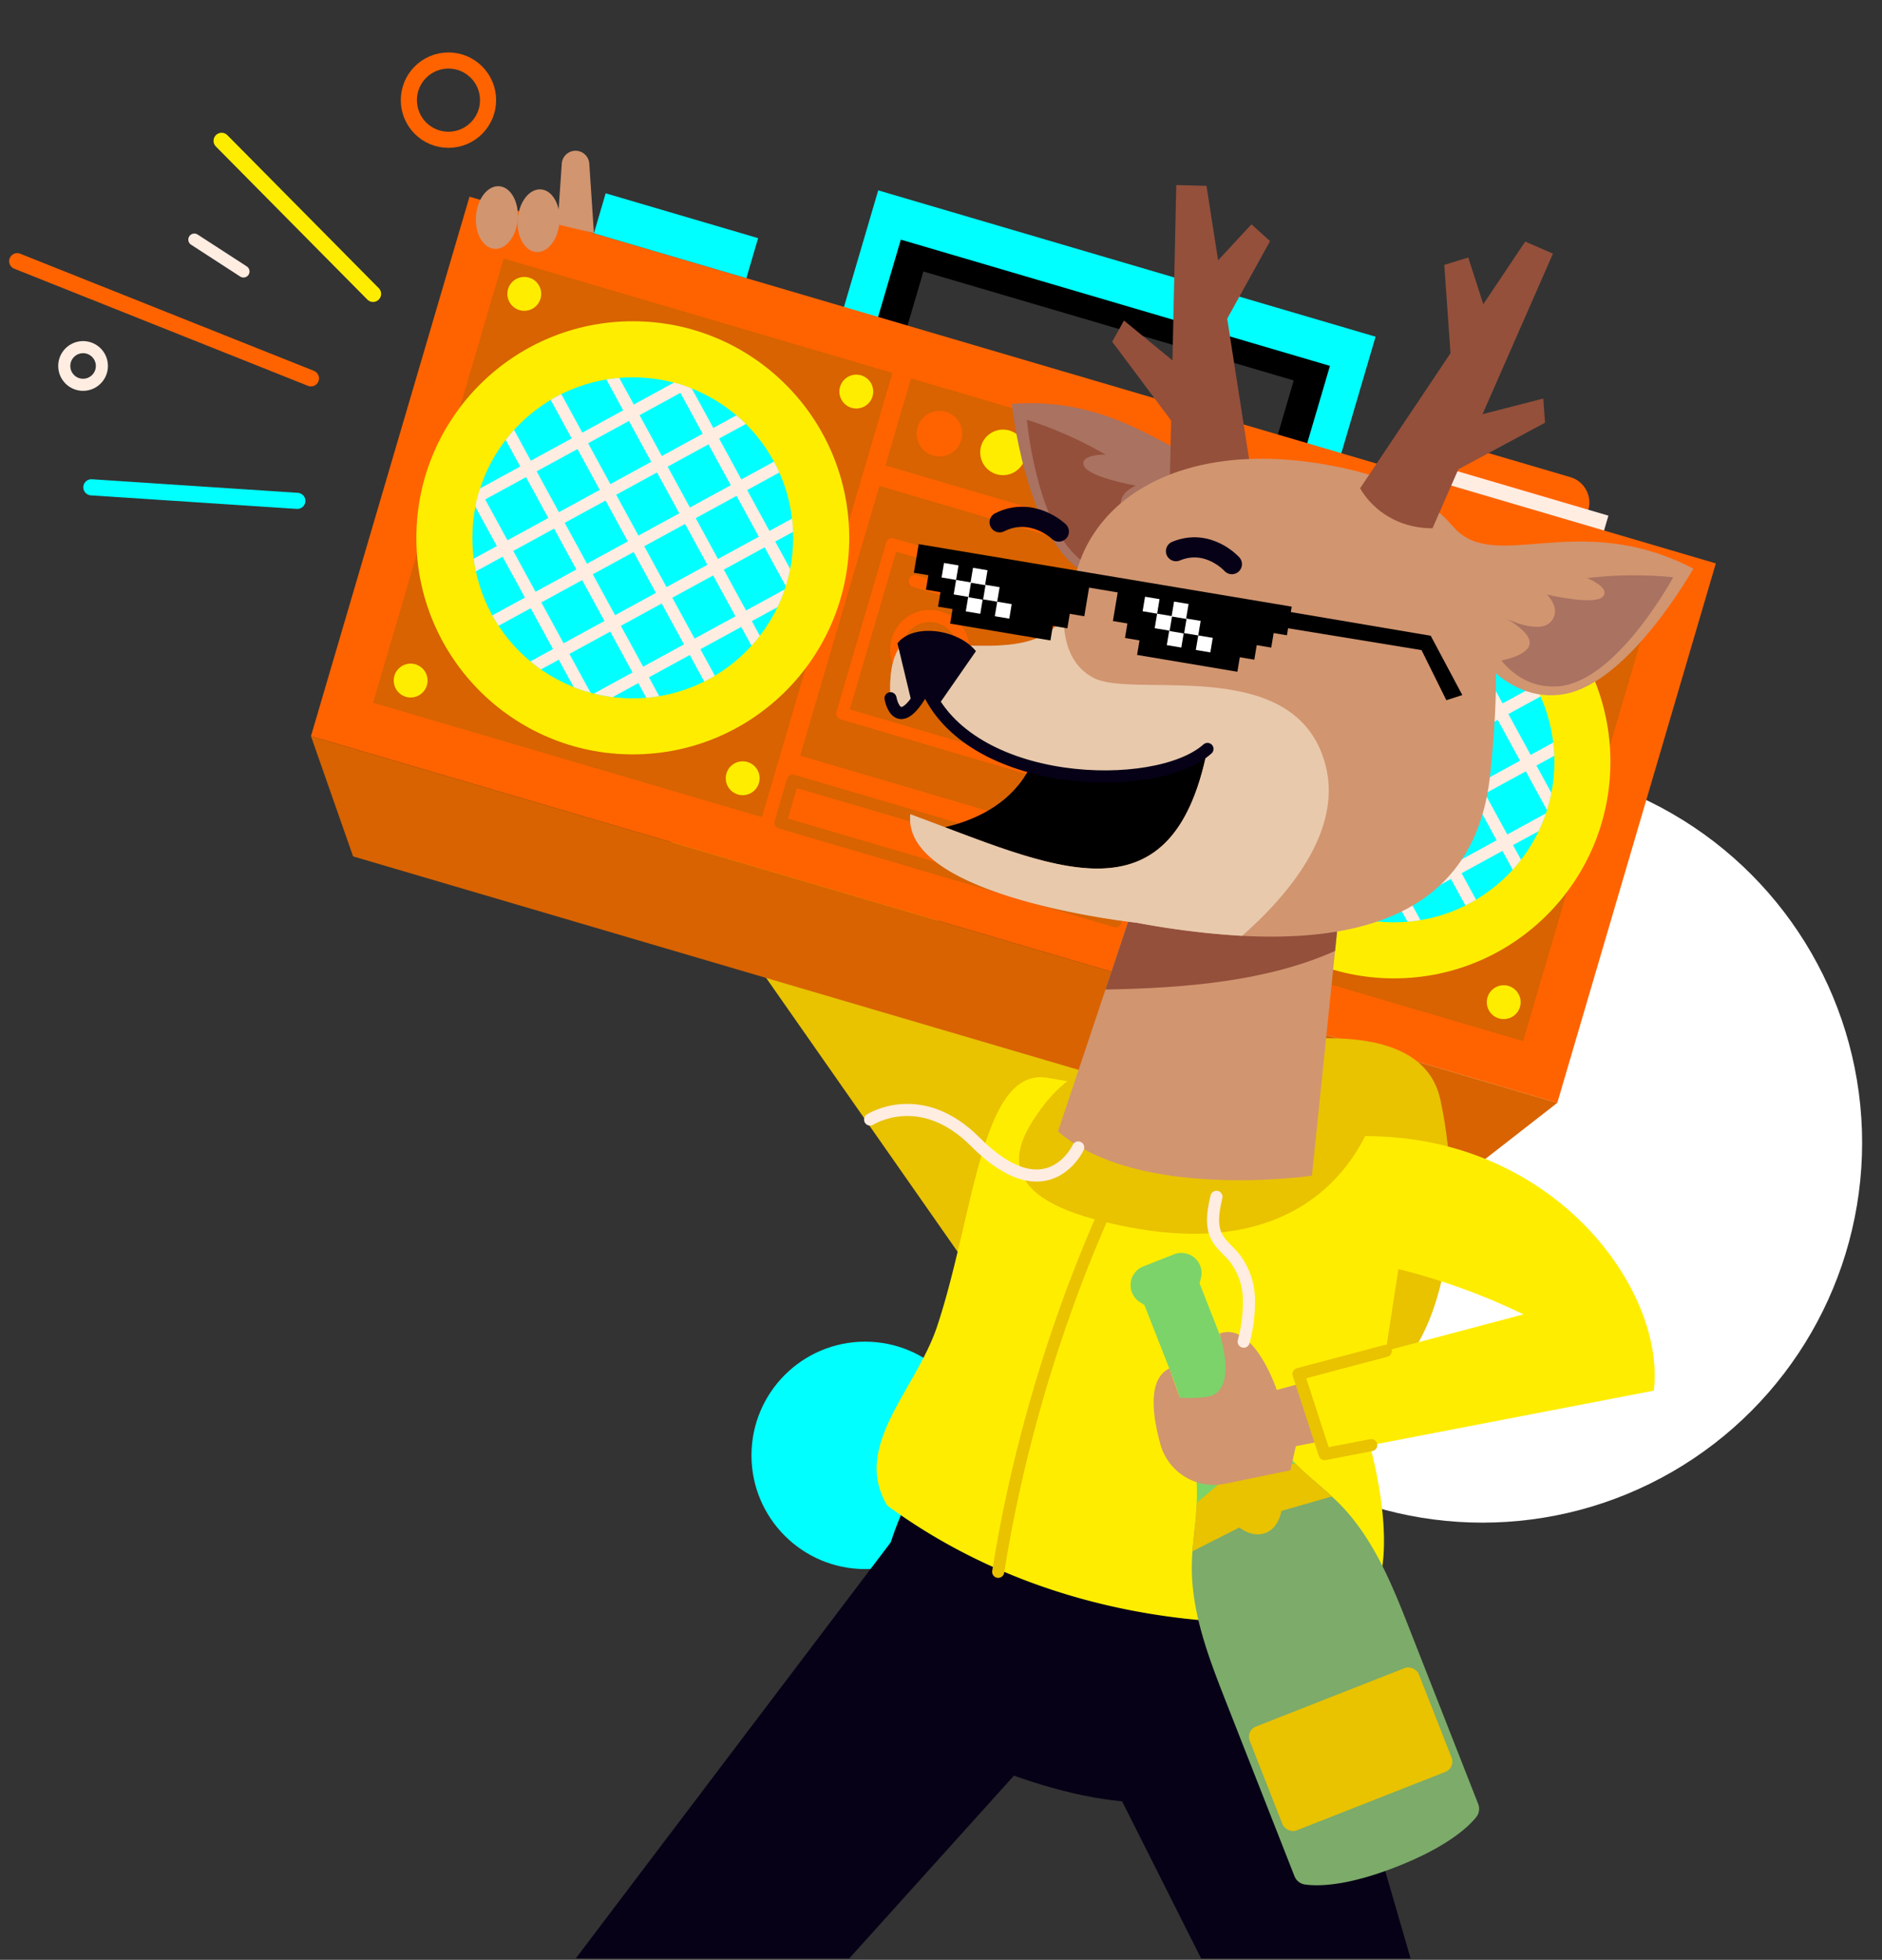 <svg xmlns="http://www.w3.org/2000/svg" xmlns:xlink="http://www.w3.org/1999/xlink" width="467" height="486" viewBox="0 0 467 486"><rect x="0" y="0" width="467" height="486" fill="#333333" stroke="none"/><defs><clipPath id="a"><circle cx="39.804" cy="39.804" r="39.804" transform="translate(756.214 93.57)" fill="none"/></clipPath><clipPath id="b"><circle cx="39.804" cy="39.804" r="39.804" transform="translate(945.098 149.113)" fill="none"/></clipPath></defs><g transform="translate(0.06)"><rect width="467" height="486" transform="translate(-0.06)" fill="none"/><g transform="translate(-639.06)"><circle cx="94.211" cy="94.211" r="94.211" transform="translate(912.647 189.173)" fill="#fff"/><circle cx="28.197" cy="28.197" r="28.197" transform="translate(825.471 332.715)" fill="aqua"/><path d="M911.736,269.37c-44.59-41.136-70.072-79.054-70.072-79.054l-42.138,9.9,79.763,114.026Z" fill="#e9c200"/><path d="M863.3,56.783l-9.63,32.747,106.495,31.316,9.63-32.747Zm90.891,57.4L862.3,87.164l5.835-19.842,91.893,27.022Z"/><path d="M856.921,47.207,845.762,85.158l123.416,36.291,11.16-37.95Zm105.334,66.525L855.76,82.416l6.762-22.995,106.5,31.315Z" fill="aqua"/><path d="M1028.676,118.329l-30.214-8.884a6.561,6.561,0,0,0-8.146,4.443l-.787,2.678,42.8,12.587.788-2.678A6.563,6.563,0,0,0,1028.676,118.329Z" fill="#ff6300"/><rect width="7.348" height="54.064" transform="translate(984.17 119.672) rotate(-73.613)" fill="#ffede2"/><rect width="139.452" height="322.357" transform="translate(716.161 182.561) rotate(-73.613)" fill="#ff6300"/><rect width="69.744" height="86.722" transform="translate(837.544 187.4) rotate(-73.613)" fill="#d86300"/><rect width="43.777" height="72.552" transform="translate(848.003 176.942) rotate(-73.613)" fill="none" stroke="#ff6300" stroke-linecap="round" stroke-linejoin="round" stroke-width="3"/><rect width="22.516" height="86.722" transform="translate(858.708 115.426) rotate(-73.613)" fill="#d86300"/><path d="M1025.423,273.5,716.161,182.561l10.457,29.816,273.873,80.535Z" fill="#d86300"/><rect width="114.841" height="100.582" transform="translate(731.571 174.274) rotate(-73.613)" fill="#d86300"/><rect width="114.841" height="100.582" transform="translate(920.455 229.818) rotate(-73.613)" fill="#d86300"/><circle cx="53.705" cy="53.705" r="53.705" transform="translate(742.314 79.669)" fill="#ffed00"/><circle cx="39.804" cy="39.804" r="39.804" transform="translate(756.214 93.57)" fill="aqua"/><g clip-path="url(#a)"><line x2="41.846" y2="76.709" transform="translate(814.212 75.606)" fill="none" stroke="#ffede2" stroke-linecap="round" stroke-linejoin="round" stroke-width="3"/><line x2="41.846" y2="76.709" transform="translate(801.443 82.572)" fill="none" stroke="#ffede2" stroke-linecap="round" stroke-linejoin="round" stroke-width="3"/><line x2="41.846" y2="76.709" transform="translate(788.674 89.538)" fill="none" stroke="#ffede2" stroke-linecap="round" stroke-linejoin="round" stroke-width="3"/><line x2="41.846" y2="76.709" transform="translate(775.905 96.504)" fill="none" stroke="#ffede2" stroke-linecap="round" stroke-linejoin="round" stroke-width="3"/><line x2="41.846" y2="76.709" transform="translate(763.136 103.47)" fill="none" stroke="#ffede2" stroke-linecap="round" stroke-linejoin="round" stroke-width="3"/><line x2="41.846" y2="76.709" transform="translate(750.366 110.435)" fill="none" stroke="#ffede2" stroke-linecap="round" stroke-linejoin="round" stroke-width="3"/><line x2="41.846" y2="76.709" transform="translate(737.597 117.401)" fill="none" stroke="#ffede2" stroke-linecap="round" stroke-linejoin="round" stroke-width="3"/><line x1="76.709" y2="41.846" transform="translate(737.576 75.628)" fill="none" stroke="#ffede2" stroke-linecap="round" stroke-linejoin="round" stroke-width="3"/><line x1="76.709" y2="41.846" transform="translate(744.542 88.397)" fill="none" stroke="#ffede2" stroke-linecap="round" stroke-linejoin="round" stroke-width="3"/><line x1="76.709" y2="41.846" transform="translate(751.508 101.166)" fill="none" stroke="#ffede2" stroke-linecap="round" stroke-linejoin="round" stroke-width="3"/><line x1="76.709" y2="41.846" transform="translate(758.474 113.935)" fill="none" stroke="#ffede2" stroke-linecap="round" stroke-linejoin="round" stroke-width="3"/><line x1="76.709" y2="41.846" transform="translate(765.439 126.704)" fill="none" stroke="#ffede2" stroke-linecap="round" stroke-linejoin="round" stroke-width="3"/><line x1="76.709" y2="41.846" transform="translate(772.405 139.473)" fill="none" stroke="#ffede2" stroke-linecap="round" stroke-linejoin="round" stroke-width="3"/><line x1="76.709" y2="41.846" transform="translate(779.371 152.242)" fill="none" stroke="#ffede2" stroke-linecap="round" stroke-linejoin="round" stroke-width="3"/></g><circle cx="53.705" cy="53.705" r="53.705" transform="translate(931.198 135.213)" fill="#ffed00"/><circle cx="39.804" cy="39.804" r="39.804" transform="translate(945.098 149.113)" fill="aqua"/><g clip-path="url(#b)"><line x2="41.846" y2="76.709" transform="translate(1003.097 131.15)" fill="none" stroke="#ffede2" stroke-linecap="round" stroke-linejoin="round" stroke-width="3"/><line x2="41.846" y2="76.709" transform="translate(990.328 138.116)" fill="none" stroke="#ffede2" stroke-linecap="round" stroke-linejoin="round" stroke-width="3"/><line x2="41.846" y2="76.709" transform="translate(977.558 145.081)" fill="none" stroke="#ffede2" stroke-linecap="round" stroke-linejoin="round" stroke-width="3"/><line x2="41.846" y2="76.709" transform="translate(964.789 152.047)" fill="none" stroke="#ffede2" stroke-linecap="round" stroke-linejoin="round" stroke-width="3"/><line x2="41.846" y2="76.709" transform="translate(952.02 159.013)" fill="none" stroke="#ffede2" stroke-linecap="round" stroke-linejoin="round" stroke-width="3"/><line x2="41.846" y2="76.709" transform="translate(939.251 165.979)" fill="none" stroke="#ffede2" stroke-linecap="round" stroke-linejoin="round" stroke-width="3"/><line x2="41.846" y2="76.709" transform="translate(926.482 172.945)" fill="none" stroke="#ffede2" stroke-linecap="round" stroke-linejoin="round" stroke-width="3"/><line x1="76.709" y2="41.846" transform="translate(926.461 131.171)" fill="none" stroke="#ffede2" stroke-linecap="round" stroke-linejoin="round" stroke-width="3"/><line x1="76.709" y2="41.846" transform="translate(933.426 143.94)" fill="none" stroke="#ffede2" stroke-linecap="round" stroke-linejoin="round" stroke-width="3"/><line x1="76.709" y2="41.846" transform="translate(940.392 156.709)" fill="none" stroke="#ffede2" stroke-linecap="round" stroke-linejoin="round" stroke-width="3"/><line x1="76.709" y2="41.846" transform="translate(947.358 169.478)" fill="none" stroke="#ffede2" stroke-linecap="round" stroke-linejoin="round" stroke-width="3"/><line x1="76.709" y2="41.846" transform="translate(954.324 182.248)" fill="none" stroke="#ffede2" stroke-linecap="round" stroke-linejoin="round" stroke-width="3"/><line x1="76.709" y2="41.846" transform="translate(961.29 195.017)" fill="none" stroke="#ffede2" stroke-linecap="round" stroke-linejoin="round" stroke-width="3"/><line x1="76.709" y2="41.846" transform="translate(968.256 207.786)" fill="none" stroke="#ffede2" stroke-linecap="round" stroke-linejoin="round" stroke-width="3"/></g><circle cx="4.199" cy="4.199" r="4.199" transform="translate(847.286 92.907)" fill="#ffed00"/><circle cx="4.199" cy="4.199" r="4.199" transform="translate(764.897 68.679)" fill="#ffed00"/><circle cx="4.199" cy="4.199" r="4.199" transform="translate(819.089 188.796)" fill="#ffed00"/><circle cx="4.199" cy="4.199" r="4.199" transform="translate(736.7 164.569)" fill="#ffed00"/><circle cx="4.199" cy="4.199" r="4.199" transform="translate(1036.13 148.438)" fill="#ffed00"/><circle cx="4.199" cy="4.199" r="4.199" transform="translate(953.74 124.21)" fill="#ffed00"/><circle cx="4.199" cy="4.199" r="4.199" transform="translate(1007.932 244.327)" fill="#ffed00"/><circle cx="4.199" cy="4.199" r="4.199" transform="translate(925.543 220.1)" fill="#ffed00"/><circle cx="5.65" cy="5.65" r="5.65" transform="translate(866.462 101.898)" fill="#ff6300"/><circle cx="5.65" cy="5.65" r="5.65" transform="translate(882.231 106.535)" fill="#ffed00"/><circle cx="5.65" cy="5.65" r="5.65" transform="translate(897.857 111.13)" fill="#fff"/><rect width="5.65" height="26.301" rx="2.825" transform="translate(914.851 123.146) rotate(-73.613)" fill="aqua"/><circle cx="8.333" cy="8.333" r="8.333" transform="translate(861.389 152.737)" fill="none" stroke="#ff6300" stroke-linecap="round" stroke-linejoin="round" stroke-width="3"/><circle cx="8.333" cy="8.333" r="8.333" transform="translate(899.623 163.98)" fill="none" stroke="#ff6300" stroke-linecap="round" stroke-linejoin="round" stroke-width="3"/><line x2="54.223" y2="15.945" transform="translate(866.022 144.116)" fill="none" stroke="#ff6300" stroke-linecap="round" stroke-linejoin="round" stroke-width="3"/><rect width="10.857" height="86.722" transform="translate(832.662 204.001) rotate(-73.613)" fill="none" stroke="#d86300" stroke-linecap="round" stroke-linejoin="round" stroke-width="3"/><rect width="10.337" height="39.433" transform="translate(786.375 57.853) rotate(-73.613)" fill="aqua"/><line x1="37.579" y1="37.951" transform="translate(693.992 34.927)" fill="none" stroke="#ffed00" stroke-linecap="round" stroke-miterlimit="10" stroke-width="4"/><line x1="72.893" y1="29.051" transform="translate(643.267 64.774)" fill="none" stroke="#ff6300" stroke-linecap="round" stroke-miterlimit="10" stroke-width="4"/><line x1="51.112" y1="3.363" transform="translate(661.669 120.846)" fill="none" stroke="aqua" stroke-linecap="round" stroke-miterlimit="10" stroke-width="4"/><line x1="12.193" y1="7.901" transform="translate(687.225 59.421)" fill="none" stroke="#ffede2" stroke-linecap="round" stroke-linejoin="round" stroke-width="3"/><circle cx="4.669" cy="4.669" r="4.669" transform="translate(654.944 86.086)" fill="none" stroke="#ffede2" stroke-linecap="round" stroke-linejoin="round" stroke-width="3"/><circle cx="9.828" cy="9.828" r="9.828" transform="translate(740.452 15.007)" fill="none" stroke="#ff6300" stroke-linecap="round" stroke-miterlimit="10" stroke-width="4"/><path d="M869.9,205.725s26.655-2.264,27.387-26.964l49.3,1.883-10.657,40.62-51.6-4.926Z"/><path d="M949.293,114.039c-14.455,7.379-26.621-16.235-59.219-13.892,0,0,3.354,32.007,16.908,41.141s29.523-3.958,29.523-3.958" fill="#a97261"/><path d="M893.817,104.112s30.832,8.932,39.767,28.928c0,0-11.456,13.94-24.316,7.174S893.817,104.112,893.817,104.112Z" fill="#94503b"/><path d="M914.987,112.767s-7.809-.57-7.122,2.483,13.018,5.19,13.018,5.19-4.923,1.79-3.549,5.853,10.451,3.652,10.451,3.652-7.5.557-7.867,3.749,6.028,7.02,6.028,7.02l10.478-8.876S926.983,117.4,914.987,112.767Z" fill="#a97261"/><path d="M949.727,118.822,938.381,46.087l-7.5-.193-1.621,74.372C941.1,125.688,949.727,118.822,949.727,118.822Z" fill="#94503b"/><path d="M941.917,81.9l12.236-22.1-4.614-4.171L937.185,68.955Z" fill="#94503b"/><path d="M936.13,94.441,917.9,79.491l-2.918,5.25,18.384,24.575Z" fill="#94503b"/><path d="M929.65,264.126s60.688-19.65,66.772,8.589,2.014,66.01-21.667,74.829-50.184-34.126-50.184-34.126Z" fill="#e9c200"/><path d="M860.039,382.461c-11.31,34.9,5.626,49.858,34.48,59.21s58.7,9.554,70.009-25.343-2.91-70.768-31.764-80.12S871.35,347.564,860.039,382.461Z" fill="#070117"/><path d="M860.039,382.461l-78.169,103.2h67.867l62-68.762Z" fill="#070117"/><path d="M919.113,415.545l47.526-7.04,22.388,77.16H937.036l-31.76-63.145Z" fill="#070117"/><path d="M975.861,400.725s-62.665,12.164-116.7-27.38c-8.877-14.782,7.172-28.67,12.415-44.528,9.326-28.2,10.921-64.843,27.734-61.461l70.246,11.9a20.081,20.081,0,0,1,18.555,21.8l-8.981,58.225S988.386,391.945,975.861,400.725Z" fill="#ffed00"/><path d="M934.771,386.919c-.476,11.908,3.832,23.353,8.158,34.367l17.283,43.99a3.278,3.278,0,0,0,2.584,2.054c3.156.456,10.309.488,22.8-4.419s17.708-9.8,19.71-12.281a3.281,3.281,0,0,0,.495-3.264l-17.282-43.99c-4.327-11.014-8.962-22.33-17.416-30.73-1.986-1.973-4.027-3.7-6.126-5.538L935.49,378.692C935.2,381.468,934.883,384.122,934.771,386.919Z" fill="#7cab6a"/><path d="M936.665,318.257l.337-1.342a4.994,4.994,0,0,0-6.67-5.864l-3.809,1.5-3.81,1.5a4.994,4.994,0,0,0-.9,8.836l1.161.754,5.81,14.789c8.2,20.881,7.634,31.226,6.7,40.269l29.486-11.584c-6.839-5.989-14.3-13.181-22.5-34.062Z" fill="#7cd36a"/><path d="M956.966,374.7l12.517-3.6c-1.472-1.363-2.974-2.648-4.507-3.991-1.455-1.274-2.938-2.6-4.45-4.107l-6.631.312c-2.5-3.155-5.951-4.69-8.827-3.56s-4.364,4.611-4.042,8.627l-5.072,4.286c-.085,2.126-.266,4.106-.464,6.026-.209,2.028-.435,3.993-.586,6l11.621-5.887c2.1,1.565,4.473,2.144,6.548,1.329S956.493,377.273,956.966,374.7Z" fill="#e9c200"/><rect width="45.1" height="27.662" rx="2.693" transform="translate(948.106 429.157) rotate(-21.448)" fill="#e9c200"/><path d="M981.779,337.646l-25.964,7.048s-5.663-17.116-14.18-13.992c0,0,4.725,14.254-2.89,15.64a31.2,31.2,0,0,1-7.006.249l-2.586-7.232c-5.308,2.6-4.291,11.314-2.2,18.837a13.741,13.741,0,0,0,16.016,9.751l16.212-3.33,1.382-5.989,28.448-5.535Z" fill="#d19570"/><path d="M897.481,274.755c21.423-29.434,80.728-12.218,80.728-12.218l4.005,6.219s-7.1,50.869-71.517,33.638C883.71,295.174,892.042,282.229,897.481,274.755Z" fill="#e9c200"/><path d="M901.543,280.577c19.928,17.3,63,10.978,63,10.978l7.56-73.361L922.839,216.9Z" fill="#d19570"/><path d="M913.313,245.385c20.211-.335,40.38-2.137,56.97-9.563l1.817-17.628L922.839,216.9Z" fill="#94503b"/><path d="M972.9,116.191c-38.065-8.467-64.26,6.1-67.766,30.2-2.445,16.8-20.717,13.358-31.773,13.664l4.389,9.166,71.5,19.668-35.4,35.539-26.032-8.253c6.315,4.948,14.92,8.913,26.431,11.318,53.721,11.22,90.465,3.989,94.548-35.634S1010.06,124.457,972.9,116.191Z" fill="#d19570"/><path d="M864.889,201.922c34.717,12.764,64.819,28.557,73.734-16.2l13.331.133c-3.967,38.5-30.976,42.957-30.976,42.957S862.761,222.578,864.889,201.922Z" fill="#d19570"/><path d="M868.693,170.06c2.082,12.106,37.914,33.091,69.93,15.665-.1-16.994-20.52-19.237-23.208-29.5-5.976,12.529-48.794,1.568-48.794,1.568s-7.58-.275-6.653,15.363C860.074,175.5,862.991,181.792,868.693,170.06Z" fill="#d19570"/><path d="M947.22,232.073c11.509-10.122,25.119-26.149,20.608-42.654-7.477-27.357-47.331-16.048-57.434-21.3-6.516-3.388-7.526-10.634-7.423-15.355-4.958,8.2-16.542,7.468-25.639,7.3-6.245-1.126-10.711-2.268-10.711-2.268s-7.58-.275-6.653,15.363c.106,2.343,3.023,8.637,8.725-3.094,2.075,12.068,37.69,32.956,69.63,15.822l.252.07c-8.972,44.468-39.029,28.712-73.686,15.97-2.128,20.656,56.089,26.893,56.089,26.893h0A204.972,204.972,0,0,0,947.22,232.073Z" fill="#e8c9ac"/><path d="M944.68,139.9s-5.838-6.541-13.871-3.221" fill="none" stroke="#070117" stroke-linecap="round" stroke-miterlimit="10" stroke-width="5"/><path d="M901.74,131.818s-6.581-6.366-14.693-2.294" fill="none" stroke="#070117" stroke-linecap="round" stroke-miterlimit="10" stroke-width="5"/><path d="M881.168,161.473l-9.385,13.5c-.977.017-2.261-4.38-3.308-4.5-1.3-.155-2.349,3.929-3.284,3.618L861.7,159.547C865.449,154.548,876.6,155.882,881.168,161.473Z" fill="#070117"/><path d="M859.968,173.154s1.754,10.042,8.725-3.094c10.356,25.706,57.219,27.039,69.93,15.665" fill="none" stroke="#070117" stroke-linecap="round" stroke-linejoin="round" stroke-width="3"/><path d="M906.555,284.559s-7.661,16.555-25.567-1.407c-13.551-13.594-26.083-5.519-26.083-5.519" fill="none" stroke="#ffede2" stroke-linecap="round" stroke-linejoin="round" stroke-width="3"/><path d="M940.853,296.8c-.755,3.288-1.475,6.9.062,9.9,1.036,2.024,2.944,3.435,4.392,5.188a17.248,17.248,0,0,1,3.593,10.068,37.752,37.752,0,0,1-1.29,10.757" fill="none" stroke="#ffede2" stroke-linecap="round" stroke-linejoin="round" stroke-width="3"/><path d="M916.351,293.654s-20.916,40.775-29.66,96.139" fill="none" stroke="#e9c200" stroke-linecap="round" stroke-linejoin="round" stroke-width="3"/><path d="M999.309,130.306c10.348,12.5,30.875-4.359,59.877,10.707,0,0-15.761,28.059-31.824,31.075s-25.539-15.33-25.539-15.33" fill="#d19570"/><path d="M1054.179,143.171s-31.848-4.014-47.975,10.8c0,0,5,17.338,19.485,16.221S1054.179,143.171,1054.179,143.171Z" fill="#a97261"/><path d="M1031.312,142.73s7.4,2.57,5.555,5.1-14.009-.391-14.009-.391,3.811,3.593.94,6.779-11.043-.787-11.043-.787,6.67,3.484,5.739,6.559-8.317,4.057-8.317,4.057l-6.1-12.3S1018.463,142.229,1031.312,142.73Z" fill="#d19570"/><path d="M920.506,145.032c.1.324,16.156,3.863,16.156,3.863l6.318,15.635-16.4-2.947-7.961-15.516Z" fill="#fff"/><path d="M872.364,137.492,885.01,140.4l9.176,14.607-16.949-2.03L869.65,140.82Z" fill="#fff"/><rect width="3.65" height="3.65" transform="translate(879.34 148.119) rotate(-80.471)"/><rect width="3.65" height="3.65" transform="translate(929.222 156.493) rotate(-80.471)"/><path d="M866.96,134.938l-1.191,7.1,3.6.605-.605,3.6,3.6.6-.6,3.6,3.6.6-.6,3.6,24.89,4.178.6-3.6,3.6.6.6-3.6,3.6.6,1.191-7.1,7.1,1.191-1.192,7.1,3.6.6-.6,3.6,3.6.6-.6,3.6,24.89,4.178.6-3.6,3.6.6.6-3.6,3.6.6.6-3.6,3.291.552,1.191-7.1Zm22.49,18.474-3.6-.6.6-3.6-3.6-.6-.6,3.6-3.6-.6.6-3.6-3.6-.6.6-3.6-3.6-.6.6-3.6,3.6.6-.605,3.6,3.6.6.6-3.6,3.6.6-.6,3.6,3.6.6-.605,3.6,3.6.6Zm49.882,8.373-3.6-.6.6-3.6-3.6-.6-.6,3.6-3.6-.6.6-3.6-3.6-.6.6-3.6-3.6-.605.6-3.6,3.6.6-.6,3.6,3.6.6.6-3.6,3.6.6-.6,3.6,3.6.6-.6,3.6,3.6.6Z"/><path d="M957.82,151.538l36.2,6.123,7.833,14.7-3.954,1.285-6.16-12.427-34.046-5.57Z"/><path d="M976.508,121.074l40.962-61.166,6.881,2.987-29.894,68.119C981.434,130.937,976.508,121.074,976.508,121.074Z" fill="#94503b"/><path d="M999.161,90.888l-1.776-25.195,5.943-1.836,5.583,17.289Z" fill="#94503b"/><path d="M999.119,104.7l22.836-5.867.432,5.991-27.034,14.53Z" fill="#94503b"/><ellipse cx="7.788" cy="5.192" rx="7.788" ry="5.192" transform="translate(756.527 61.32) rotate(-85.664)" fill="#d19570"/><ellipse cx="7.788" cy="5.192" rx="7.788" ry="5.192" transform="translate(766.882 62.105) rotate(-85.664)" fill="#d19570"/><path d="M777.365,55.656,778.4,40.573a3.42,3.42,0,0,1,3.518-3.185h0a3.42,3.42,0,0,1,3.308,3.191l1.15,17.226Z" fill="#d19570"/><path d="M977.887,281.745c46.831,0,74.5,38.162,71.483,63.115L967.68,360.6l-6.472-19.857,55.808-14.8a158.5,158.5,0,0,0-50.471-14.78Z" fill="#ffed00"/><path d="M982.872,335l-21.664,5.743L967.68,360.6l11.589-2.233" fill="none" stroke="#e9c200" stroke-linecap="round" stroke-linejoin="round" stroke-width="3"/></g></g></svg>